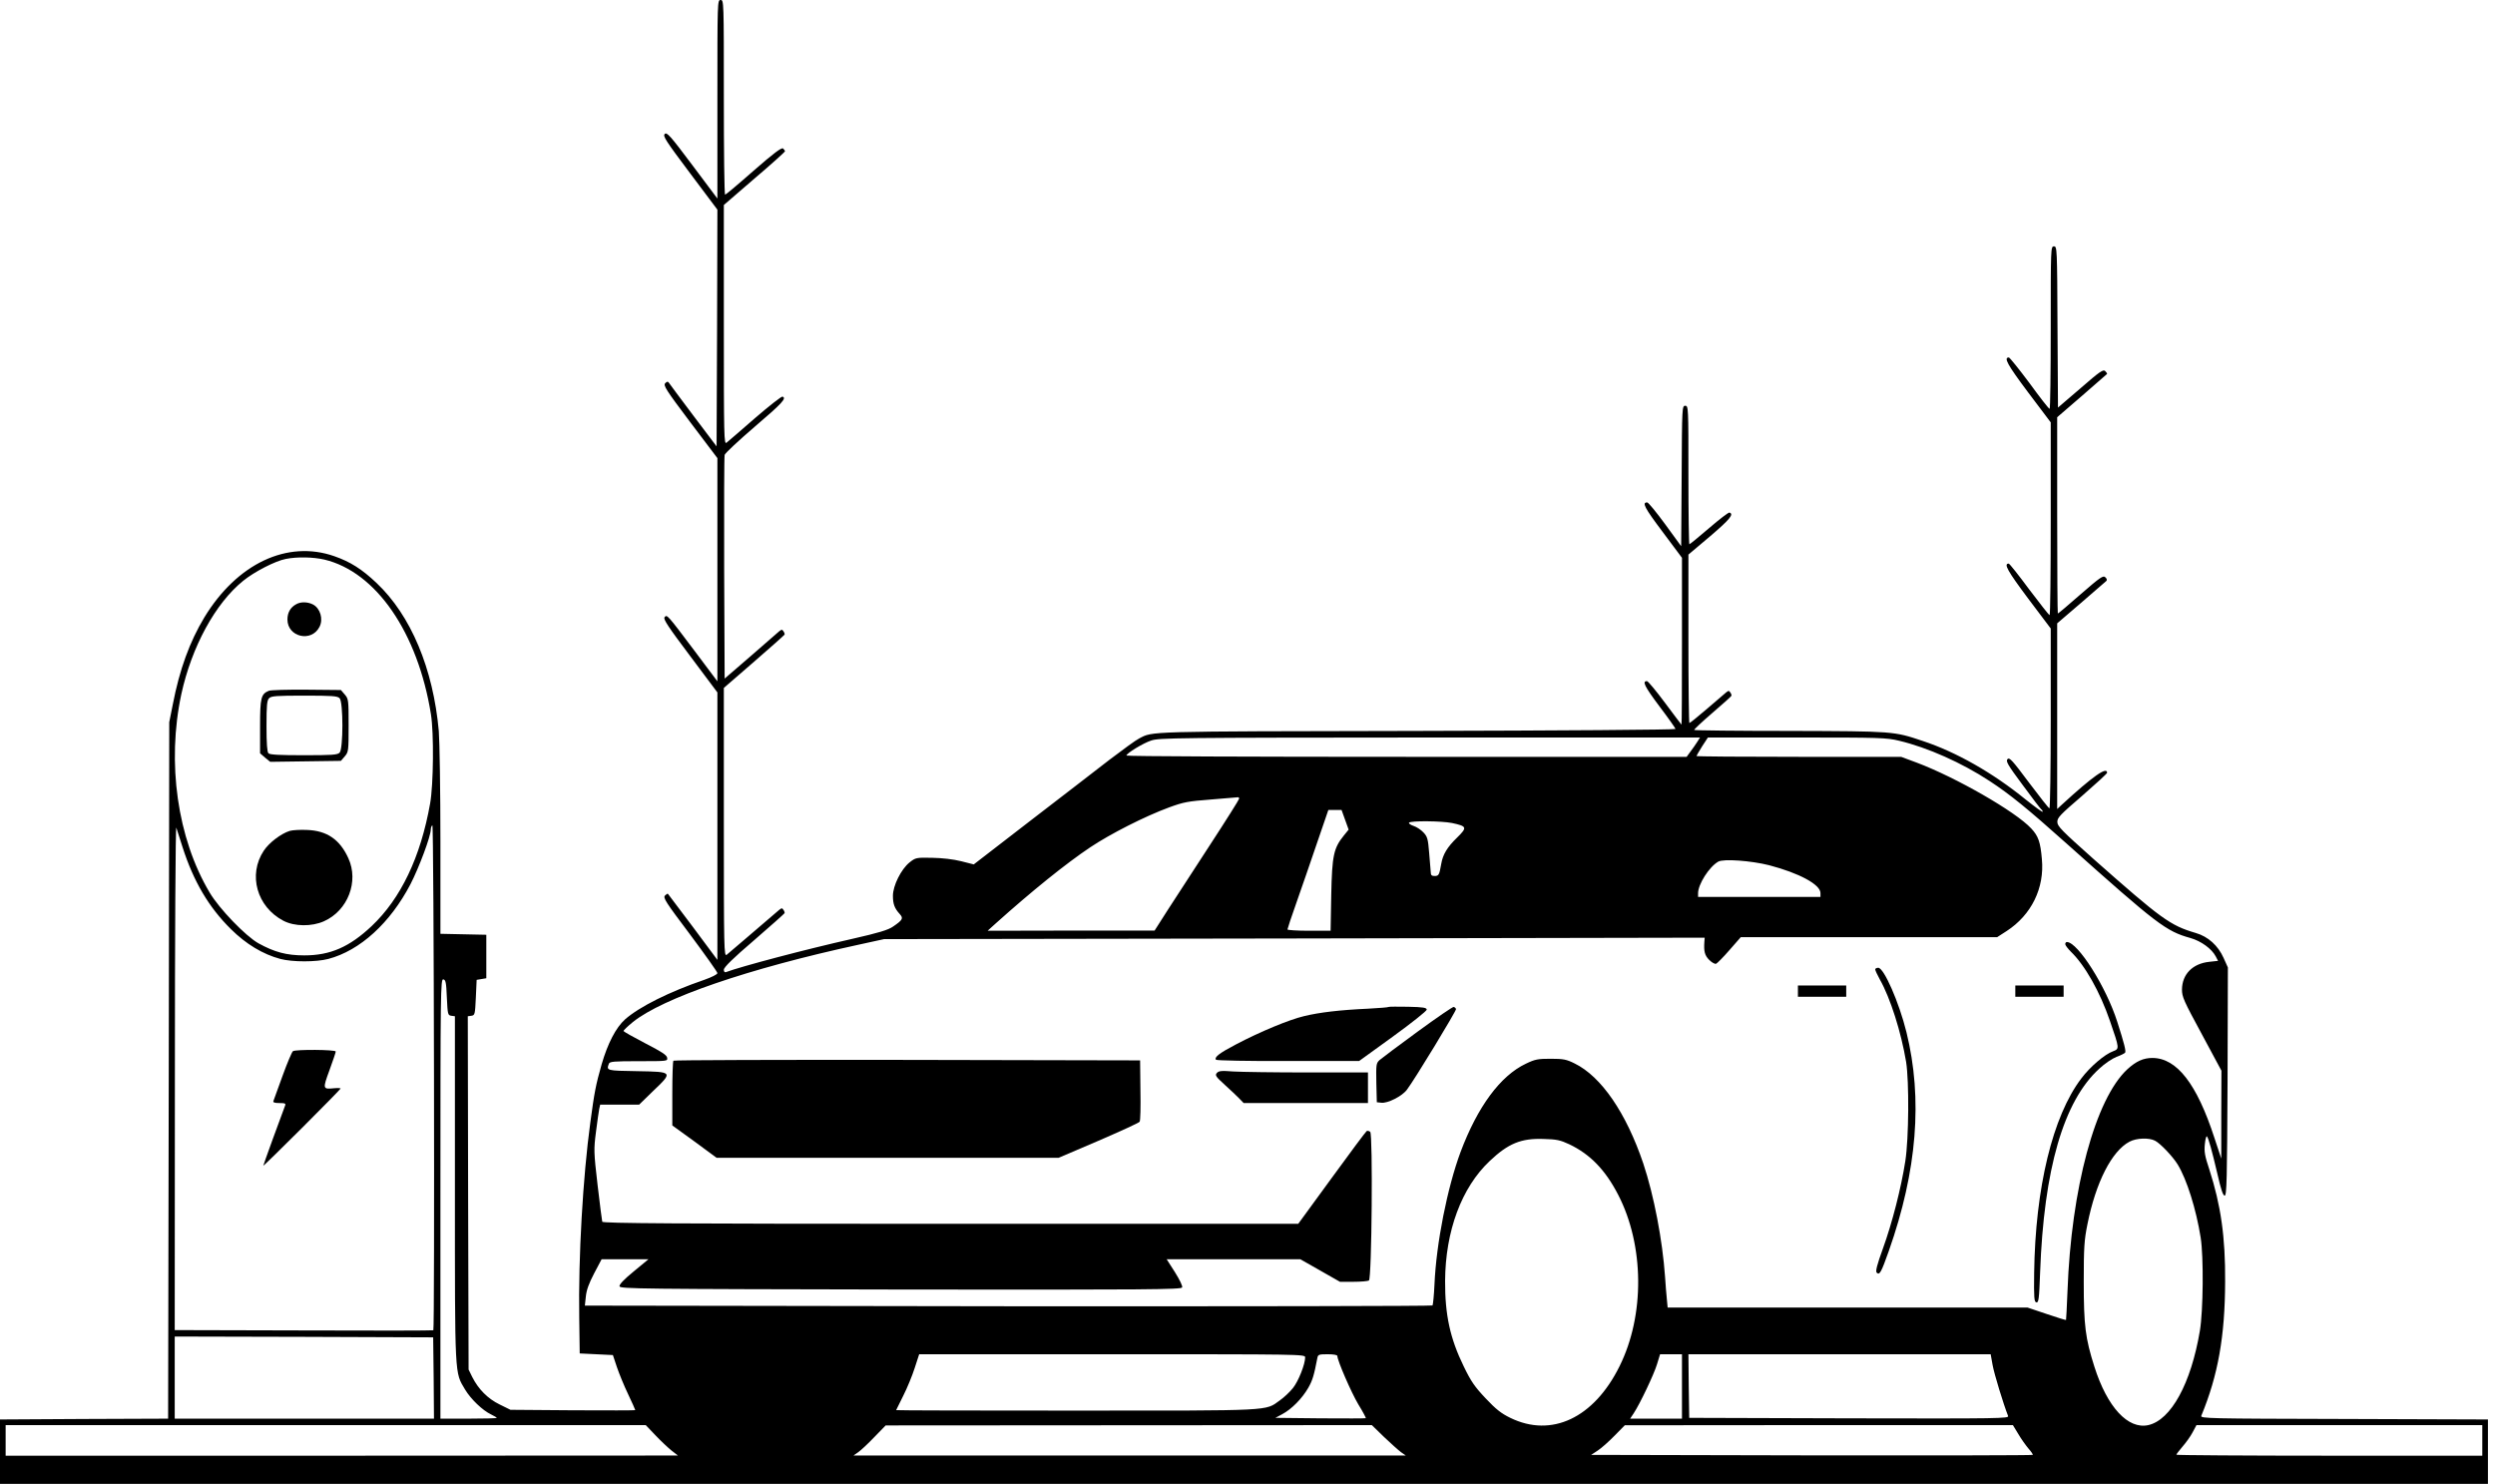 <svg width="343" height="204" viewBox="0 0 343 204" fill="none" xmlns="http://www.w3.org/2000/svg">
<path d="M98.624 13.659V27.296L95.171 22.691C92.138 18.64 91.673 18.131 91.385 18.419C91.097 18.706 91.518 19.349 94.838 23.776L98.624 28.823L98.58 45.095L98.513 61.366L95.303 57.116C93.532 54.769 92.027 52.732 91.938 52.599C91.828 52.422 91.673 52.444 91.451 52.688C91.163 52.976 91.54 53.596 94.861 58.001L98.624 62.982V78.324V93.665L95.502 89.503C91.673 84.412 91.695 84.456 91.363 84.854C91.141 85.098 91.85 86.16 94.861 90.167L98.624 95.193V113.567V131.964L95.281 127.47C93.422 124.99 91.872 122.931 91.828 122.887C91.783 122.821 91.606 122.931 91.429 123.108C91.119 123.418 91.496 123.994 94.861 128.466C96.919 131.233 98.624 133.624 98.624 133.779C98.624 133.956 97.871 134.332 96.809 134.709C91.96 136.369 87.909 138.406 85.939 140.132C84.677 141.261 83.548 143.431 82.707 146.331C81.91 149.142 81.711 150.161 81.157 154.301C80.139 161.761 79.497 172.83 79.63 181.198L79.696 186.068L81.976 186.179L84.257 186.29L84.81 187.95C85.12 188.858 85.806 190.54 86.36 191.691C86.891 192.82 87.334 193.794 87.334 193.861C87.334 193.905 83.482 193.905 78.744 193.883L70.177 193.817L68.694 193.086C67.055 192.289 65.771 190.983 64.93 189.323L64.421 188.282L64.355 163.997L64.31 139.712L64.797 139.645C65.284 139.579 65.307 139.468 65.417 137.144L65.528 134.709L66.192 134.598L66.856 134.487V131.499V128.51L63.713 128.444L60.547 128.377V115.714C60.547 108.763 60.436 101.9 60.325 100.506C59.551 91.916 56.496 84.611 51.758 80.139C49.744 78.235 48.172 77.239 45.958 76.464C39.494 74.206 32.587 77.482 28.093 84.876C26.078 88.219 24.684 92.027 23.754 96.853L23.267 99.288L23.2 147.15L23.112 195.034L11.556 195.078L0 195.145V199.572V204H171.015H342.029V199.572V195.145L322.238 195.078C303.532 195.034 302.469 195.012 302.624 194.636C304.926 189.079 305.878 183.7 305.9 176.217C305.945 170.063 305.303 165.657 303.731 160.787C303.111 158.927 303 158.33 303.111 157.289C303.177 156.603 303.31 156.138 303.399 156.227C303.62 156.492 304.063 158.086 304.838 161.385C305.325 163.532 305.613 164.373 305.834 164.373C306.122 164.373 306.166 162.226 306.232 148.678L306.277 133.004L305.679 131.676C304.926 129.993 303.554 128.754 301.871 128.267C298.329 127.226 297.156 126.363 287.747 118.039C283.453 114.209 282.833 113.589 282.833 113.014C282.811 112.416 283.209 112.017 286.242 109.405C288.124 107.767 289.673 106.35 289.673 106.239C289.673 105.332 287.725 106.704 283.43 110.645L282.811 111.22V98.469V85.695L286.087 82.884C287.88 81.334 289.43 79.984 289.563 79.873C289.695 79.763 289.651 79.563 289.43 79.364C289.142 79.076 288.744 79.342 286.043 81.689C284.382 83.15 282.966 84.345 282.899 84.345C282.855 84.345 282.811 78.279 282.811 70.863V57.359L286.198 54.437C288.035 52.821 289.607 51.471 289.651 51.426C289.718 51.382 289.607 51.205 289.43 51.028C289.142 50.74 288.721 51.028 286.021 53.374L282.921 56.031L282.855 44.94C282.811 34.048 282.788 33.871 282.368 33.871C281.925 33.871 281.925 34.026 281.925 45.05C281.925 51.205 281.859 56.23 281.77 56.208C281.659 56.208 280.42 54.614 279.003 52.666C277.564 50.74 276.28 49.146 276.169 49.146C275.417 49.146 275.97 50.142 278.804 53.928L281.925 58.068V71.328C281.925 78.611 281.859 84.567 281.77 84.567C281.659 84.544 280.42 82.95 278.959 81.024C277.52 79.076 276.258 77.482 276.147 77.482C275.417 77.482 275.992 78.501 278.804 82.264L281.925 86.404V98.779C281.925 105.575 281.837 111.132 281.748 111.132C281.659 111.132 280.398 109.538 278.936 107.59C276.656 104.535 276.258 104.092 275.992 104.358C275.704 104.623 275.992 105.133 278.051 107.9C279.357 109.693 280.53 111.198 280.619 111.265C280.73 111.331 280.818 111.464 280.818 111.597C280.818 111.707 279.756 110.933 278.449 109.892C273.955 106.239 268.93 103.384 264.303 101.856C260.341 100.528 260.341 100.528 246.106 100.484C238.911 100.484 232.978 100.417 232.912 100.351C232.868 100.284 233.975 99.244 235.391 98.026C236.808 96.809 238.004 95.746 238.026 95.657C238.07 95.591 238.004 95.37 237.871 95.193C237.694 94.927 237.627 94.927 237.273 95.215C237.052 95.414 235.856 96.432 234.639 97.473C233.399 98.535 232.336 99.399 232.248 99.399C232.181 99.399 232.115 94.196 232.115 87.821V76.243L235.104 73.719C237.827 71.394 238.402 70.686 237.76 70.465C237.627 70.42 236.365 71.394 234.949 72.612C233.532 73.83 232.314 74.826 232.248 74.826C232.181 74.826 232.115 70.531 232.115 65.307C232.115 55.942 232.115 55.787 231.672 55.787C231.252 55.787 231.229 55.964 231.185 65.439L231.119 75.091L228.927 72.081C227.71 70.42 226.603 69.07 226.448 69.07C225.695 69.07 226.071 69.801 228.551 73.099L231.229 76.685V88.153C231.229 94.462 231.207 99.62 231.163 99.62C231.141 99.62 230.123 98.27 228.905 96.632C227.687 94.993 226.581 93.665 226.426 93.643C225.717 93.621 226.071 94.351 228.108 97.074C229.348 98.713 230.344 100.129 230.344 100.218C230.344 100.329 214.294 100.439 194.658 100.484C157.112 100.55 158.529 100.528 156.603 101.524C156.182 101.723 154.367 103.052 152.53 104.446C150.714 105.863 145.755 109.671 141.527 112.925L133.867 118.836L132.118 118.393C131.056 118.127 129.528 117.95 128.134 117.928C125.942 117.884 125.876 117.906 125.034 118.57C123.883 119.5 122.754 121.758 122.754 123.153C122.754 124.282 122.976 124.879 123.706 125.676C124.215 126.252 124.105 126.473 122.776 127.381C122.112 127.846 120.806 128.244 117.198 129.063C110.623 130.547 101.856 132.871 99.797 133.646C99.62 133.712 99.51 133.58 99.51 133.314C99.51 132.982 100.771 131.742 103.671 129.263C105.952 127.292 107.833 125.61 107.855 125.544C107.9 125.477 107.833 125.256 107.7 125.079C107.523 124.813 107.457 124.813 107.103 125.101C103.893 127.868 100.196 131.012 99.908 131.255C99.532 131.543 99.51 130.635 99.51 113.058V94.573L103.671 90.964C105.952 88.994 107.833 87.312 107.855 87.245C107.9 87.179 107.833 86.957 107.7 86.78C107.523 86.515 107.457 86.515 107.103 86.802C106.881 87.002 105.11 88.529 103.162 90.234L99.62 93.289L99.554 78.147C99.532 69.801 99.554 62.783 99.62 62.539C99.687 62.296 101.568 60.547 103.782 58.643C107.546 55.433 108.188 54.725 107.568 54.526C107.435 54.481 105.73 55.809 103.782 57.492C101.856 59.174 100.107 60.68 99.886 60.857C99.532 61.145 99.51 60.193 99.51 44.674V28.181L103.716 24.551C106.04 22.581 107.922 20.876 107.922 20.787C107.922 20.721 107.789 20.544 107.656 20.411C107.435 20.256 106.394 21.031 103.605 23.466C101.546 25.281 99.775 26.765 99.687 26.765C99.576 26.787 99.51 20.765 99.51 13.393C99.51 0.155 99.51 3.05176e-05 99.067 3.05176e-05C98.624 3.05176e-05 98.624 0.155 98.624 13.659ZM44.586 76.929C51.692 78.611 57.448 86.98 59.241 98.181C59.661 100.794 59.595 107.855 59.13 110.468C57.824 117.84 55.101 123.529 51.094 127.315C48.039 130.193 45.405 131.344 41.84 131.344C39.383 131.344 37.745 130.901 35.531 129.683C33.76 128.687 30.13 124.924 28.823 122.71C24.374 115.249 22.913 104.845 24.927 95.436C26.344 88.928 29.598 82.95 33.428 79.851C34.978 78.589 37.878 77.106 39.295 76.84C40.866 76.531 43.036 76.575 44.586 76.929ZM233.333 101.989C233.111 102.343 232.691 102.941 232.403 103.317L231.871 104.048H193.352C172.188 104.048 154.854 103.981 154.854 103.871C154.876 103.561 157.112 102.188 158.241 101.812C159.326 101.436 161.473 101.413 196.562 101.391H233.709L233.333 101.989ZM261.071 101.834C264.99 102.764 269.705 104.867 273.513 107.368C276.324 109.206 278.715 111.154 284.139 116.002C296.58 127.115 297.776 128.023 301.119 128.953C302.602 129.373 304.063 130.436 304.616 131.499L304.926 132.096L303.709 132.229C301.428 132.473 299.99 133.934 299.967 136.037C299.967 137.055 300.211 137.587 302.69 142.169L305.391 147.194L305.369 153.238V159.282L304.417 156.404C302.004 148.988 299.259 145.468 295.916 145.445C294.654 145.445 293.68 145.888 292.463 146.995C288.057 151.068 284.737 163.377 284.227 177.545C284.139 179.671 284.05 181.442 284.028 181.464C284.006 181.508 282.811 181.132 281.372 180.645L278.737 179.759H254.009H229.259L229.149 178.586C229.082 177.966 228.971 176.593 228.905 175.553C228.551 170.483 227.378 164.373 225.916 159.968C223.57 153.017 220.138 147.991 216.464 146.198C215.357 145.645 214.914 145.556 213.187 145.556C211.416 145.556 211.04 145.623 209.756 146.242C206.258 147.903 203.137 152.131 200.79 158.374C198.975 163.266 197.447 170.926 197.204 176.593C197.137 178.077 197.004 179.361 196.938 179.471C196.872 179.56 170.616 179.604 138.605 179.582L80.404 179.493L80.537 178.254C80.626 177.346 80.958 176.438 81.689 175.044L82.707 173.118H85.939H89.149L87.112 174.8C85.784 175.885 85.12 176.593 85.164 176.837C85.231 177.191 87.954 177.213 123.817 177.28C157.887 177.324 162.403 177.28 162.514 176.992C162.602 176.815 162.16 175.907 161.518 174.889L160.388 173.118H169.576H178.763L181.486 174.667L184.209 176.217H186.068C187.109 176.217 188.061 176.128 188.194 176.04C188.592 175.796 188.747 155.917 188.371 155.607C188.216 155.474 187.994 155.43 187.884 155.496C187.773 155.562 185.603 158.463 183.08 161.938L178.475 168.247H130.68C92.647 168.247 82.884 168.181 82.795 167.96C82.751 167.827 82.463 165.547 82.153 162.912C81.622 158.352 81.622 158.02 81.932 155.607C82.109 154.212 82.308 152.817 82.375 152.463L82.508 151.865H85.186H87.865L89.747 150.028C92.558 147.349 92.558 147.349 87.621 147.261C83.371 147.194 83.349 147.194 83.703 146.242C83.814 145.933 84.389 145.888 87.821 145.888C91.761 145.888 91.783 145.888 91.717 145.423C91.673 145.047 90.942 144.582 88.706 143.431C87.09 142.59 85.762 141.837 85.718 141.748C85.695 141.66 86.271 141.106 87.002 140.509C91.097 137.21 102.874 133.159 117.995 129.883L121.537 129.108L177.944 129.019L234.351 128.909L234.307 129.484C234.218 130.79 234.351 131.344 234.971 131.964C235.325 132.318 235.746 132.561 235.923 132.495C236.078 132.428 236.919 131.587 237.76 130.613L239.31 128.842H256.931H274.553L275.859 128.001C279.269 125.787 281.084 122.09 280.707 118.105C280.508 115.759 280.22 114.94 279.246 113.899C277.099 111.575 268.908 106.881 263.506 104.845L261.359 104.048H247.279C239.553 104.048 233.222 104.003 233.222 103.937C233.222 103.893 233.576 103.295 233.997 102.609L234.794 101.391H247.014C258.437 101.391 259.345 101.413 261.071 101.834ZM170.35 109.804C170.35 109.914 168.557 112.77 166.344 116.157C164.13 119.544 161.518 123.573 160.521 125.123L158.728 127.934H147.239L135.771 127.957L136.9 126.938C141.837 122.511 146.53 118.725 149.873 116.489C152.618 114.652 157.4 112.217 160.721 110.999C162.713 110.268 163.311 110.158 166.476 109.914C168.424 109.759 170.085 109.626 170.196 109.604C170.284 109.604 170.35 109.671 170.35 109.804ZM184.917 112.704L185.404 114.054L184.74 114.873C183.345 116.6 183.124 117.596 183.013 123.02L182.925 127.957H179.958C178.32 127.957 176.992 127.868 176.992 127.78C176.992 127.691 177.545 126.008 178.232 124.082C178.918 122.134 180.18 118.482 181.043 115.936L182.615 111.353H183.522H184.43L184.917 112.704ZM199.617 113.146C201.675 113.589 201.742 113.744 200.325 115.139C198.953 116.467 198.355 117.463 198.133 118.769C197.868 120.275 197.801 120.43 197.226 120.43C196.827 120.43 196.694 120.319 196.694 119.921C196.672 119.655 196.584 118.459 196.473 117.242C196.318 115.316 196.23 115.006 195.676 114.43C195.344 114.076 194.746 113.678 194.326 113.545C193.927 113.412 193.639 113.213 193.706 113.102C193.905 112.814 198.2 112.859 199.617 113.146ZM25.104 116.489C26.61 121.182 28.713 124.747 31.746 127.735C33.827 129.794 36.129 131.189 38.542 131.831C40.224 132.273 43.456 132.273 45.139 131.831C49.5 130.68 53.64 126.894 56.429 121.559C57.625 119.234 59.219 114.962 59.219 114.054C59.219 113.788 59.329 113.523 59.44 113.456C59.661 113.324 59.772 182.659 59.573 182.881C59.529 182.925 51.493 182.947 41.752 182.903L24.02 182.858L24.042 148.036C24.042 128.909 24.13 113.478 24.241 113.788C24.329 114.098 24.728 115.316 25.104 116.489ZM243.206 118.947C247.346 120.031 250.268 121.603 250.268 122.776V123.308H241.856H233.443V122.798C233.443 121.581 234.949 119.19 236.21 118.459C236.919 118.039 240.749 118.327 243.206 118.947ZM61.432 137.144C61.543 139.468 61.565 139.579 62.052 139.645L62.539 139.712V163.466C62.539 189.655 62.495 188.592 63.934 191.027C64.731 192.356 66.347 193.905 67.52 194.459C67.941 194.658 68.295 194.879 68.295 194.923C68.295 194.99 66.546 195.034 64.421 195.034H60.547V164.794C60.547 136.125 60.569 134.576 60.945 134.642C61.278 134.709 61.344 135.063 61.432 137.144ZM215.733 157.311C218.611 158.684 220.692 160.831 222.463 164.263C226.049 171.214 226.138 180.822 222.64 187.839C219.12 194.946 213.298 197.691 207.631 194.923C206.391 194.326 205.638 193.728 204.243 192.245C202.738 190.651 202.229 189.92 201.233 187.862C199.351 184.01 198.643 180.777 198.665 176.084C198.709 169.244 200.923 163.266 204.797 159.614C207.343 157.201 209.114 156.47 212.191 156.581C214.006 156.625 214.493 156.736 215.733 157.311ZM296.27 156.824C297.001 157.201 298.683 158.972 299.37 160.079C300.632 162.137 301.916 166.233 302.535 170.129C302.956 172.764 302.89 180.224 302.425 182.969C301.207 190.208 298.462 195.211 295.341 195.92C292.551 196.54 289.695 193.462 287.924 187.884C286.685 183.987 286.463 182.239 286.463 176.217C286.463 171.457 286.53 170.483 286.973 168.292C288.124 162.536 290.315 158.241 292.75 156.957C293.702 156.448 295.429 156.382 296.27 156.824ZM59.617 189.433L59.661 195.034H41.84H24.02V189.389V183.744L41.796 183.788L59.551 183.855L59.617 189.433ZM179.427 186.6C179.427 187.552 178.497 189.898 177.745 190.828C177.324 191.359 176.505 192.134 175.929 192.533C173.893 193.994 175.221 193.927 147.947 193.927C134.332 193.927 123.197 193.905 123.197 193.861C123.197 193.839 123.64 192.953 124.171 191.891C124.702 190.85 125.411 189.123 125.743 188.083L126.363 186.179H152.884C178.785 186.179 179.427 186.179 179.427 186.6ZM183.855 186.423C183.855 187.042 185.758 191.426 186.732 193.064C187.352 194.06 187.795 194.923 187.773 194.968C187.729 195.012 184.895 195.012 181.508 194.99L175.331 194.923L176.283 194.414C177.567 193.728 179.006 192.267 179.848 190.806C180.445 189.765 180.645 189.079 181.109 186.666C181.198 186.223 181.331 186.179 182.526 186.179C183.323 186.179 183.855 186.268 183.855 186.423ZM231.229 190.607V195.034H227.665H224.101L224.588 194.304C225.452 192.998 227.378 188.946 227.798 187.552L228.219 186.179H229.724H231.229V190.607ZM273.933 187.662C274.155 188.902 275.417 193.02 276.059 194.658C276.214 195.012 275.107 195.034 254.231 194.99L232.226 194.923L232.159 190.54L232.115 186.179H252.88H273.668L273.933 187.662ZM90.101 197.314C90.832 198.089 91.828 199.019 92.315 199.417L93.2 200.104L46.999 200.126H0.775V198.023V195.92H44.763H88.773L90.101 197.314ZM190.252 197.536C191.182 198.421 192.245 199.373 192.599 199.639L193.263 200.104H155.297H117.33L117.995 199.639C118.371 199.373 119.367 198.443 120.208 197.558L121.758 195.964L155.164 195.942L188.592 195.92L190.252 197.536ZM277.475 197.159C277.874 197.846 278.516 198.731 278.87 199.152C279.246 199.572 279.512 199.971 279.446 200.015C279.379 200.082 265.698 200.104 249.05 200.082L218.744 200.015L219.651 199.417C220.161 199.085 221.179 198.178 221.954 197.381L223.371 195.942L250.047 195.92H276.723L277.475 197.159ZM341.254 198.023V200.126H320.224C308.668 200.126 299.193 200.059 299.193 199.993C299.193 199.927 299.569 199.417 300.034 198.886C300.499 198.355 301.141 197.469 301.428 196.916L301.96 195.92H321.596H341.254V198.023Z" fill="black"/>
<path d="M40.733 83.061C39.937 83.482 39.516 84.212 39.516 85.164C39.516 87.577 42.814 88.352 43.921 86.183C44.475 85.12 44.032 83.637 43.036 83.106C42.305 82.729 41.353 82.707 40.733 83.061Z" fill="black"/>
<path d="M36.948 94.971C35.885 95.414 35.753 95.923 35.753 99.864V103.561L36.439 104.158L37.147 104.734L41.995 104.668L46.866 104.601L47.397 103.981C47.906 103.384 47.928 103.251 47.928 99.731C47.928 96.211 47.906 96.078 47.397 95.48L46.866 94.861L42.128 94.816C39.538 94.794 37.191 94.861 36.948 94.971ZM46.689 95.99C47.198 96.499 47.198 102.963 46.689 103.472C46.401 103.782 45.626 103.826 41.752 103.826C38.475 103.826 37.103 103.76 36.904 103.561C36.727 103.384 36.638 102.232 36.638 99.819C36.638 96.942 36.705 96.277 36.992 95.99C37.28 95.68 38.033 95.635 41.84 95.635C45.648 95.635 46.401 95.68 46.689 95.99Z" fill="black"/>
<path d="M39.826 114.231C38.63 114.607 36.992 115.847 36.262 116.954C34.07 120.253 35.31 124.68 38.963 126.584C40.49 127.381 42.859 127.403 44.541 126.65C47.818 125.189 49.367 121.182 47.884 117.972C46.711 115.404 44.94 114.187 42.173 114.098C41.265 114.054 40.202 114.12 39.826 114.231Z" fill="black"/>
<path d="M283.918 129.794C283.918 129.949 284.272 130.414 284.692 130.835C286.64 132.716 288.699 136.369 290.072 140.376C291.378 144.162 291.378 144.184 290.515 144.516C289.341 144.936 287.349 146.641 286.131 148.257C282.191 153.437 279.8 163.311 279.645 174.999C279.601 178.475 279.645 178.984 279.955 179.051C280.265 179.095 280.331 178.586 280.464 174.955C280.973 160.721 283.696 151.356 288.611 146.907C289.341 146.22 290.404 145.512 290.979 145.291C291.533 145.091 292.064 144.826 292.153 144.715C292.286 144.494 292.042 143.497 291.068 140.465C289.541 135.661 285.644 129.506 284.139 129.506C284.028 129.506 283.918 129.639 283.918 129.794Z" fill="black"/>
<path d="M257.795 133.27C257.795 133.403 258.083 134.022 258.437 134.664C259.876 137.21 261.359 141.881 262.045 145.999C262.466 148.7 262.422 156.47 261.935 159.614C261.359 163.333 260.119 168.159 258.858 171.635C258.038 173.893 257.817 174.778 257.994 174.955C258.393 175.354 258.614 174.955 259.677 171.945C263.551 160.942 264.348 151.069 262.09 141.904C261.071 137.786 258.99 133.048 258.216 133.048C257.972 133.048 257.795 133.159 257.795 133.27Z" fill="black"/>
<path d="M247.169 136.258V137.033H250.489H253.81V136.258V135.484H250.489H247.169V136.258Z" fill="black"/>
<path d="M277.055 136.258V137.033H280.375H283.696V136.258V135.484H280.375H277.055V136.258Z" fill="black"/>
<path d="M190.916 138.428C190.872 138.494 189.588 138.583 188.061 138.671C184.187 138.848 181.397 139.18 179.294 139.69C177.235 140.177 173.273 141.815 169.908 143.586C167.627 144.781 166.919 145.335 167.163 145.689C167.229 145.8 171.679 145.888 177.058 145.866H186.843L191.492 142.501C194.06 140.642 196.141 138.981 196.141 138.804C196.141 138.538 195.676 138.45 193.573 138.406C192.178 138.384 190.983 138.384 190.916 138.428Z" fill="black"/>
<path d="M194.901 141.815C192.289 143.719 189.942 145.49 189.655 145.733C189.19 146.176 189.168 146.331 189.212 148.877L189.278 151.533L189.898 151.6C190.762 151.711 192.776 150.692 193.418 149.807C194.481 148.412 200.237 138.937 200.17 138.716C200.126 138.605 199.993 138.472 199.86 138.428C199.727 138.384 197.514 139.911 194.901 141.815Z" fill="black"/>
<path d="M92.58 145.822C92.492 145.888 92.425 147.925 92.425 150.338V154.721L95.48 156.935L98.513 159.171H122.024H145.534L151.024 156.824C154.035 155.518 156.581 154.367 156.669 154.212C156.78 154.079 156.824 152.131 156.78 149.873L156.736 145.778L124.724 145.711C107.125 145.689 92.647 145.733 92.58 145.822Z" fill="black"/>
<path d="M167.273 147.526C167.008 147.836 167.163 148.036 168.38 149.142C169.155 149.851 170.063 150.692 170.373 151.024L170.97 151.644H179.516H188.061V149.541V147.438H179.803C175.243 147.438 170.638 147.371 169.554 147.305C167.893 147.172 167.539 147.216 167.273 147.526Z" fill="black"/>
<path d="M40.269 144.516C40.136 144.604 39.494 146.11 38.852 147.881C38.21 149.652 37.634 151.223 37.59 151.356C37.502 151.556 37.745 151.644 38.409 151.644C39.206 151.644 39.317 151.71 39.184 152.02C38.653 153.393 36.195 160.167 36.195 160.256C36.195 160.322 38.586 157.998 41.508 155.075C44.431 152.153 46.822 149.718 46.822 149.652C46.822 149.585 46.423 149.563 45.936 149.607C44.364 149.762 44.342 149.718 45.294 147.128C45.759 145.844 46.157 144.693 46.157 144.56C46.157 144.294 40.645 144.25 40.269 144.516Z" fill="black"/>
</svg>
